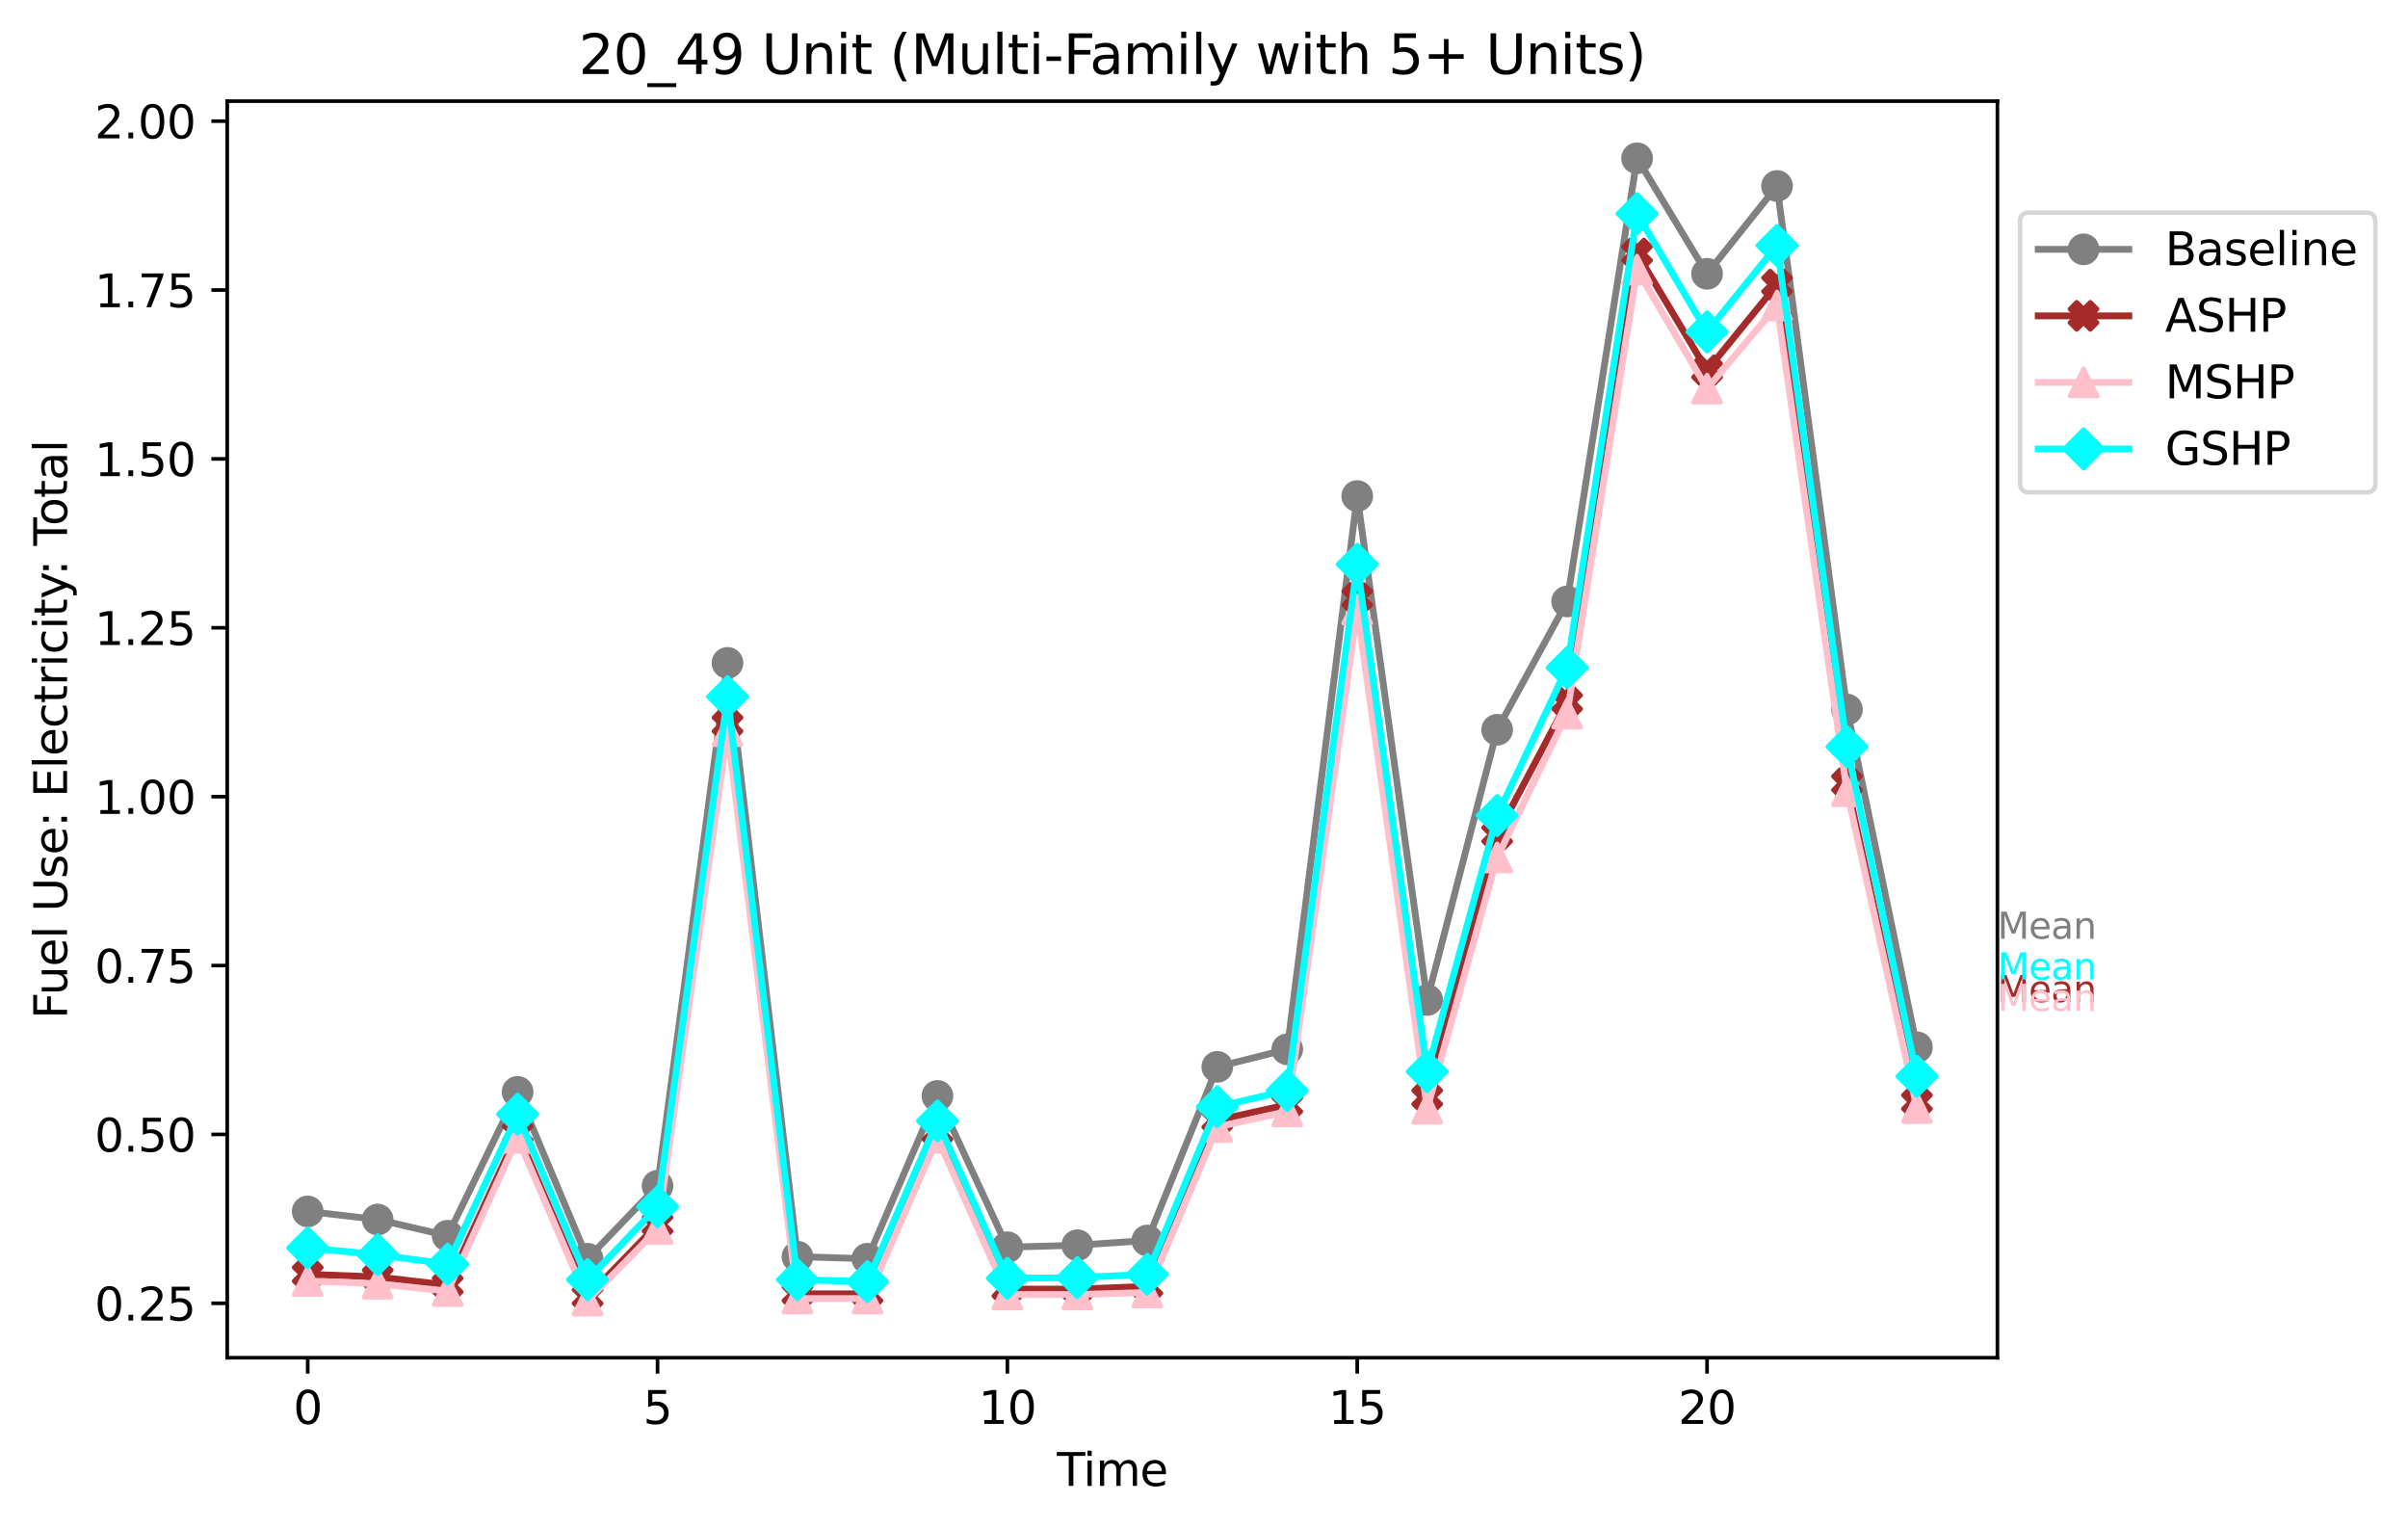 <?xml version="1.0" encoding="utf-8" standalone="no"?>
<!DOCTYPE svg PUBLIC "-//W3C//DTD SVG 1.1//EN"
  "http://www.w3.org/Graphics/SVG/1.1/DTD/svg11.dtd">
<svg xmlns:xlink="http://www.w3.org/1999/xlink" width="531.342pt" height="337.074pt" viewBox="0 0 531.342 337.074" xmlns="http://www.w3.org/2000/svg" version="1.1">
 <defs>
  <style type="text/css">*{stroke-linejoin: round; stroke-linecap: butt}</style>
 </defs>
 <g id="figure_1">
  <g id="patch_1">
   <path d="M 0 337.074 
L 531.342 337.074 
L 531.342 0 
L 0 0 
z
" style="fill: #ffffff"/>
  </g>
  <g id="axes_1">
   <g id="patch_2">
    <path d="M 50.144 299.518 
L 440.744 299.518 
L 440.744 22.318 
L 50.144 22.318 
z
" style="fill: #ffffff"/>
   </g>
   <g id="matplotlib.axis_1">
    <g id="xtick_1">
     <g id="line2d_1">
      <defs>
       <path id="mdfe2e71aca" d="M 0 0 
L 0 3.5 
" style="stroke: #000000; stroke-width: 0.8"/>
      </defs>
      <g>
       <use xlink:href="#mdfe2e71aca" x="67.898" y="299.518" style="stroke: #000000; stroke-width: 0.8"/>
      </g>
     </g>
     <g id="text_1">
      <!-- 0 -->
      <g transform="translate(64.717 314.117) scale(0.1 -0.1)">
       <defs>
        <path id="DejaVuSans-30" d="M 2034 4250 
Q 1547 4250 1301 3770 
Q 1056 3291 1056 2328 
Q 1056 1369 1301 889 
Q 1547 409 2034 409 
Q 2525 409 2770 889 
Q 3016 1369 3016 2328 
Q 3016 3291 2770 3770 
Q 2525 4250 2034 4250 
z
M 2034 4750 
Q 2819 4750 3233 4129 
Q 3647 3509 3647 2328 
Q 3647 1150 3233 529 
Q 2819 -91 2034 -91 
Q 1250 -91 836 529 
Q 422 1150 422 2328 
Q 422 3509 836 4129 
Q 1250 4750 2034 4750 
z
" transform="scale(0.016)"/>
       </defs>
       <use xlink:href="#DejaVuSans-30"/>
      </g>
     </g>
    </g>
    <g id="xtick_2">
     <g id="line2d_2">
      <g>
       <use xlink:href="#mdfe2e71aca" x="145.092" y="299.518" style="stroke: #000000; stroke-width: 0.8"/>
      </g>
     </g>
     <g id="text_2">
      <!-- 5 -->
      <g transform="translate(141.911 314.117) scale(0.1 -0.1)">
       <defs>
        <path id="DejaVuSans-35" d="M 691 4666 
L 3169 4666 
L 3169 4134 
L 1269 4134 
L 1269 2991 
Q 1406 3038 1543 3061 
Q 1681 3084 1819 3084 
Q 2600 3084 3056 2656 
Q 3513 2228 3513 1497 
Q 3513 744 3044 326 
Q 2575 -91 1722 -91 
Q 1428 -91 1123 -41 
Q 819 9 494 109 
L 494 744 
Q 775 591 1075 516 
Q 1375 441 1709 441 
Q 2250 441 2565 725 
Q 2881 1009 2881 1497 
Q 2881 1984 2565 2268 
Q 2250 2553 1709 2553 
Q 1456 2553 1204 2497 
Q 953 2441 691 2322 
L 691 4666 
z
" transform="scale(0.016)"/>
       </defs>
       <use xlink:href="#DejaVuSans-35"/>
      </g>
     </g>
    </g>
    <g id="xtick_3">
     <g id="line2d_3">
      <g>
       <use xlink:href="#mdfe2e71aca" x="222.286" y="299.518" style="stroke: #000000; stroke-width: 0.8"/>
      </g>
     </g>
     <g id="text_3">
      <!-- 10 -->
      <g transform="translate(215.923 314.117) scale(0.1 -0.1)">
       <defs>
        <path id="DejaVuSans-31" d="M 794 531 
L 1825 531 
L 1825 4091 
L 703 3866 
L 703 4441 
L 1819 4666 
L 2450 4666 
L 2450 531 
L 3481 531 
L 3481 0 
L 794 0 
L 794 531 
z
" transform="scale(0.016)"/>
       </defs>
       <use xlink:href="#DejaVuSans-31"/>
       <use xlink:href="#DejaVuSans-30" x="63.623"/>
      </g>
     </g>
    </g>
    <g id="xtick_4">
     <g id="line2d_4">
      <g>
       <use xlink:href="#mdfe2e71aca" x="299.479" y="299.518" style="stroke: #000000; stroke-width: 0.8"/>
      </g>
     </g>
     <g id="text_4">
      <!-- 15 -->
      <g transform="translate(293.117 314.117) scale(0.1 -0.1)">
       <use xlink:href="#DejaVuSans-31"/>
       <use xlink:href="#DejaVuSans-35" x="63.623"/>
      </g>
     </g>
    </g>
    <g id="xtick_5">
     <g id="line2d_5">
      <g>
       <use xlink:href="#mdfe2e71aca" x="376.673" y="299.518" style="stroke: #000000; stroke-width: 0.8"/>
      </g>
     </g>
     <g id="text_5">
      <!-- 20 -->
      <g transform="translate(370.31 314.117) scale(0.1 -0.1)">
       <defs>
        <path id="DejaVuSans-32" d="M 1228 531 
L 3431 531 
L 3431 0 
L 469 0 
L 469 531 
Q 828 903 1448 1529 
Q 2069 2156 2228 2338 
Q 2531 2678 2651 2914 
Q 2772 3150 2772 3378 
Q 2772 3750 2511 3984 
Q 2250 4219 1831 4219 
Q 1534 4219 1204 4116 
Q 875 4013 500 3803 
L 500 4441 
Q 881 4594 1212 4672 
Q 1544 4750 1819 4750 
Q 2544 4750 2975 4387 
Q 3406 4025 3406 3419 
Q 3406 3131 3298 2873 
Q 3191 2616 2906 2266 
Q 2828 2175 2409 1742 
Q 1991 1309 1228 531 
z
" transform="scale(0.016)"/>
       </defs>
       <use xlink:href="#DejaVuSans-32"/>
       <use xlink:href="#DejaVuSans-30" x="63.623"/>
      </g>
     </g>
    </g>
    <g id="text_6">
     <!-- Time -->
     <g transform="translate(233.21 327.795) scale(0.1 -0.1)">
      <defs>
       <path id="DejaVuSans-54" d="M -19 4666 
L 3928 4666 
L 3928 4134 
L 2272 4134 
L 2272 0 
L 1638 0 
L 1638 4134 
L -19 4134 
L -19 4666 
z
" transform="scale(0.016)"/>
       <path id="DejaVuSans-69" d="M 603 3500 
L 1178 3500 
L 1178 0 
L 603 0 
L 603 3500 
z
M 603 4863 
L 1178 4863 
L 1178 4134 
L 603 4134 
L 603 4863 
z
" transform="scale(0.016)"/>
       <path id="DejaVuSans-6d" d="M 3328 2828 
Q 3544 3216 3844 3400 
Q 4144 3584 4550 3584 
Q 5097 3584 5394 3201 
Q 5691 2819 5691 2113 
L 5691 0 
L 5113 0 
L 5113 2094 
Q 5113 2597 4934 2840 
Q 4756 3084 4391 3084 
Q 3944 3084 3684 2787 
Q 3425 2491 3425 1978 
L 3425 0 
L 2847 0 
L 2847 2094 
Q 2847 2600 2669 2842 
Q 2491 3084 2119 3084 
Q 1678 3084 1418 2786 
Q 1159 2488 1159 1978 
L 1159 0 
L 581 0 
L 581 3500 
L 1159 3500 
L 1159 2956 
Q 1356 3278 1631 3431 
Q 1906 3584 2284 3584 
Q 2666 3584 2933 3390 
Q 3200 3197 3328 2828 
z
" transform="scale(0.016)"/>
       <path id="DejaVuSans-65" d="M 3597 1894 
L 3597 1613 
L 953 1613 
Q 991 1019 1311 708 
Q 1631 397 2203 397 
Q 2534 397 2845 478 
Q 3156 559 3463 722 
L 3463 178 
Q 3153 47 2828 -22 
Q 2503 -91 2169 -91 
Q 1331 -91 842 396 
Q 353 884 353 1716 
Q 353 2575 817 3079 
Q 1281 3584 2069 3584 
Q 2775 3584 3186 3129 
Q 3597 2675 3597 1894 
z
M 3022 2063 
Q 3016 2534 2758 2815 
Q 2500 3097 2075 3097 
Q 1594 3097 1305 2825 
Q 1016 2553 972 2059 
L 3022 2063 
z
" transform="scale(0.016)"/>
      </defs>
      <use xlink:href="#DejaVuSans-54"/>
      <use xlink:href="#DejaVuSans-69" x="57.959"/>
      <use xlink:href="#DejaVuSans-6d" x="85.742"/>
      <use xlink:href="#DejaVuSans-65" x="183.154"/>
     </g>
    </g>
   </g>
   <g id="matplotlib.axis_2">
    <g id="ytick_1">
     <g id="line2d_6">
      <defs>
       <path id="mecc24ae193" d="M 0 0 
L -3.5 0 
" style="stroke: #000000; stroke-width: 0.8"/>
      </defs>
      <g>
       <use xlink:href="#mecc24ae193" x="50.144" y="287.514" style="stroke: #000000; stroke-width: 0.8"/>
      </g>
     </g>
     <g id="text_7">
      <!-- 0.25 -->
      <g transform="translate(20.878 291.313) scale(0.1 -0.1)">
       <defs>
        <path id="DejaVuSans-2e" d="M 684 794 
L 1344 794 
L 1344 0 
L 684 0 
L 684 794 
z
" transform="scale(0.016)"/>
       </defs>
       <use xlink:href="#DejaVuSans-30"/>
       <use xlink:href="#DejaVuSans-2e" x="63.623"/>
       <use xlink:href="#DejaVuSans-32" x="95.41"/>
       <use xlink:href="#DejaVuSans-35" x="159.033"/>
      </g>
     </g>
    </g>
    <g id="ytick_2">
     <g id="line2d_7">
      <g>
       <use xlink:href="#mecc24ae193" x="50.144" y="250.258" style="stroke: #000000; stroke-width: 0.8"/>
      </g>
     </g>
     <g id="text_8">
      <!-- 0.50 -->
      <g transform="translate(20.878 254.057) scale(0.1 -0.1)">
       <use xlink:href="#DejaVuSans-30"/>
       <use xlink:href="#DejaVuSans-2e" x="63.623"/>
       <use xlink:href="#DejaVuSans-35" x="95.41"/>
       <use xlink:href="#DejaVuSans-30" x="159.033"/>
      </g>
     </g>
    </g>
    <g id="ytick_3">
     <g id="line2d_8">
      <g>
       <use xlink:href="#mecc24ae193" x="50.144" y="213.002" style="stroke: #000000; stroke-width: 0.8"/>
      </g>
     </g>
     <g id="text_9">
      <!-- 0.75 -->
      <g transform="translate(20.878 216.801) scale(0.1 -0.1)">
       <defs>
        <path id="DejaVuSans-37" d="M 525 4666 
L 3525 4666 
L 3525 4397 
L 1831 0 
L 1172 0 
L 2766 4134 
L 525 4134 
L 525 4666 
z
" transform="scale(0.016)"/>
       </defs>
       <use xlink:href="#DejaVuSans-30"/>
       <use xlink:href="#DejaVuSans-2e" x="63.623"/>
       <use xlink:href="#DejaVuSans-37" x="95.41"/>
       <use xlink:href="#DejaVuSans-35" x="159.033"/>
      </g>
     </g>
    </g>
    <g id="ytick_4">
     <g id="line2d_9">
      <g>
       <use xlink:href="#mecc24ae193" x="50.144" y="175.746" style="stroke: #000000; stroke-width: 0.8"/>
      </g>
     </g>
     <g id="text_10">
      <!-- 1.00 -->
      <g transform="translate(20.878 179.545) scale(0.1 -0.1)">
       <use xlink:href="#DejaVuSans-31"/>
       <use xlink:href="#DejaVuSans-2e" x="63.623"/>
       <use xlink:href="#DejaVuSans-30" x="95.41"/>
       <use xlink:href="#DejaVuSans-30" x="159.033"/>
      </g>
     </g>
    </g>
    <g id="ytick_5">
     <g id="line2d_10">
      <g>
       <use xlink:href="#mecc24ae193" x="50.144" y="138.49" style="stroke: #000000; stroke-width: 0.8"/>
      </g>
     </g>
     <g id="text_11">
      <!-- 1.25 -->
      <g transform="translate(20.878 142.289) scale(0.1 -0.1)">
       <use xlink:href="#DejaVuSans-31"/>
       <use xlink:href="#DejaVuSans-2e" x="63.623"/>
       <use xlink:href="#DejaVuSans-32" x="95.41"/>
       <use xlink:href="#DejaVuSans-35" x="159.033"/>
      </g>
     </g>
    </g>
    <g id="ytick_6">
     <g id="line2d_11">
      <g>
       <use xlink:href="#mecc24ae193" x="50.144" y="101.234" style="stroke: #000000; stroke-width: 0.8"/>
      </g>
     </g>
     <g id="text_12">
      <!-- 1.50 -->
      <g transform="translate(20.878 105.033) scale(0.1 -0.1)">
       <use xlink:href="#DejaVuSans-31"/>
       <use xlink:href="#DejaVuSans-2e" x="63.623"/>
       <use xlink:href="#DejaVuSans-35" x="95.41"/>
       <use xlink:href="#DejaVuSans-30" x="159.033"/>
      </g>
     </g>
    </g>
    <g id="ytick_7">
     <g id="line2d_12">
      <g>
       <use xlink:href="#mecc24ae193" x="50.144" y="63.978" style="stroke: #000000; stroke-width: 0.8"/>
      </g>
     </g>
     <g id="text_13">
      <!-- 1.75 -->
      <g transform="translate(20.878 67.777) scale(0.1 -0.1)">
       <use xlink:href="#DejaVuSans-31"/>
       <use xlink:href="#DejaVuSans-2e" x="63.623"/>
       <use xlink:href="#DejaVuSans-37" x="95.41"/>
       <use xlink:href="#DejaVuSans-35" x="159.033"/>
      </g>
     </g>
    </g>
    <g id="ytick_8">
     <g id="line2d_13">
      <g>
       <use xlink:href="#mecc24ae193" x="50.144" y="26.722" style="stroke: #000000; stroke-width: 0.8"/>
      </g>
     </g>
     <g id="text_14">
      <!-- 2.00 -->
      <g transform="translate(20.878 30.521) scale(0.1 -0.1)">
       <use xlink:href="#DejaVuSans-32"/>
       <use xlink:href="#DejaVuSans-2e" x="63.623"/>
       <use xlink:href="#DejaVuSans-30" x="95.41"/>
       <use xlink:href="#DejaVuSans-30" x="159.033"/>
      </g>
     </g>
    </g>
    <g id="text_15">
     <!-- Fuel Use: Electricity: Total -->
     <g transform="translate(14.798 224.781) rotate(-90) scale(0.1 -0.1)">
      <defs>
       <path id="DejaVuSans-46" d="M 628 4666 
L 3309 4666 
L 3309 4134 
L 1259 4134 
L 1259 2759 
L 3109 2759 
L 3109 2228 
L 1259 2228 
L 1259 0 
L 628 0 
L 628 4666 
z
" transform="scale(0.016)"/>
       <path id="DejaVuSans-75" d="M 544 1381 
L 544 3500 
L 1119 3500 
L 1119 1403 
Q 1119 906 1312 657 
Q 1506 409 1894 409 
Q 2359 409 2629 706 
Q 2900 1003 2900 1516 
L 2900 3500 
L 3475 3500 
L 3475 0 
L 2900 0 
L 2900 538 
Q 2691 219 2414 64 
Q 2138 -91 1772 -91 
Q 1169 -91 856 284 
Q 544 659 544 1381 
z
M 1991 3584 
L 1991 3584 
z
" transform="scale(0.016)"/>
       <path id="DejaVuSans-6c" d="M 603 4863 
L 1178 4863 
L 1178 0 
L 603 0 
L 603 4863 
z
" transform="scale(0.016)"/>
       <path id="DejaVuSans-20" transform="scale(0.016)"/>
       <path id="DejaVuSans-55" d="M 556 4666 
L 1191 4666 
L 1191 1831 
Q 1191 1081 1462 751 
Q 1734 422 2344 422 
Q 2950 422 3222 751 
Q 3494 1081 3494 1831 
L 3494 4666 
L 4128 4666 
L 4128 1753 
Q 4128 841 3676 375 
Q 3225 -91 2344 -91 
Q 1459 -91 1007 375 
Q 556 841 556 1753 
L 556 4666 
z
" transform="scale(0.016)"/>
       <path id="DejaVuSans-73" d="M 2834 3397 
L 2834 2853 
Q 2591 2978 2328 3040 
Q 2066 3103 1784 3103 
Q 1356 3103 1142 2972 
Q 928 2841 928 2578 
Q 928 2378 1081 2264 
Q 1234 2150 1697 2047 
L 1894 2003 
Q 2506 1872 2764 1633 
Q 3022 1394 3022 966 
Q 3022 478 2636 193 
Q 2250 -91 1575 -91 
Q 1294 -91 989 -36 
Q 684 19 347 128 
L 347 722 
Q 666 556 975 473 
Q 1284 391 1588 391 
Q 1994 391 2212 530 
Q 2431 669 2431 922 
Q 2431 1156 2273 1281 
Q 2116 1406 1581 1522 
L 1381 1569 
Q 847 1681 609 1914 
Q 372 2147 372 2553 
Q 372 3047 722 3315 
Q 1072 3584 1716 3584 
Q 2034 3584 2315 3537 
Q 2597 3491 2834 3397 
z
" transform="scale(0.016)"/>
       <path id="DejaVuSans-3a" d="M 750 794 
L 1409 794 
L 1409 0 
L 750 0 
L 750 794 
z
M 750 3309 
L 1409 3309 
L 1409 2516 
L 750 2516 
L 750 3309 
z
" transform="scale(0.016)"/>
       <path id="DejaVuSans-45" d="M 628 4666 
L 3578 4666 
L 3578 4134 
L 1259 4134 
L 1259 2753 
L 3481 2753 
L 3481 2222 
L 1259 2222 
L 1259 531 
L 3634 531 
L 3634 0 
L 628 0 
L 628 4666 
z
" transform="scale(0.016)"/>
       <path id="DejaVuSans-63" d="M 3122 3366 
L 3122 2828 
Q 2878 2963 2633 3030 
Q 2388 3097 2138 3097 
Q 1578 3097 1268 2742 
Q 959 2388 959 1747 
Q 959 1106 1268 751 
Q 1578 397 2138 397 
Q 2388 397 2633 464 
Q 2878 531 3122 666 
L 3122 134 
Q 2881 22 2623 -34 
Q 2366 -91 2075 -91 
Q 1284 -91 818 406 
Q 353 903 353 1747 
Q 353 2603 823 3093 
Q 1294 3584 2113 3584 
Q 2378 3584 2631 3529 
Q 2884 3475 3122 3366 
z
" transform="scale(0.016)"/>
       <path id="DejaVuSans-74" d="M 1172 4494 
L 1172 3500 
L 2356 3500 
L 2356 3053 
L 1172 3053 
L 1172 1153 
Q 1172 725 1289 603 
Q 1406 481 1766 481 
L 2356 481 
L 2356 0 
L 1766 0 
Q 1100 0 847 248 
Q 594 497 594 1153 
L 594 3053 
L 172 3053 
L 172 3500 
L 594 3500 
L 594 4494 
L 1172 4494 
z
" transform="scale(0.016)"/>
       <path id="DejaVuSans-72" d="M 2631 2963 
Q 2534 3019 2420 3045 
Q 2306 3072 2169 3072 
Q 1681 3072 1420 2755 
Q 1159 2438 1159 1844 
L 1159 0 
L 581 0 
L 581 3500 
L 1159 3500 
L 1159 2956 
Q 1341 3275 1631 3429 
Q 1922 3584 2338 3584 
Q 2397 3584 2469 3576 
Q 2541 3569 2628 3553 
L 2631 2963 
z
" transform="scale(0.016)"/>
       <path id="DejaVuSans-79" d="M 2059 -325 
Q 1816 -950 1584 -1140 
Q 1353 -1331 966 -1331 
L 506 -1331 
L 506 -850 
L 844 -850 
Q 1081 -850 1212 -737 
Q 1344 -625 1503 -206 
L 1606 56 
L 191 3500 
L 800 3500 
L 1894 763 
L 2988 3500 
L 3597 3500 
L 2059 -325 
z
" transform="scale(0.016)"/>
       <path id="DejaVuSans-6f" d="M 1959 3097 
Q 1497 3097 1228 2736 
Q 959 2375 959 1747 
Q 959 1119 1226 758 
Q 1494 397 1959 397 
Q 2419 397 2687 759 
Q 2956 1122 2956 1747 
Q 2956 2369 2687 2733 
Q 2419 3097 1959 3097 
z
M 1959 3584 
Q 2709 3584 3137 3096 
Q 3566 2609 3566 1747 
Q 3566 888 3137 398 
Q 2709 -91 1959 -91 
Q 1206 -91 779 398 
Q 353 888 353 1747 
Q 353 2609 779 3096 
Q 1206 3584 1959 3584 
z
" transform="scale(0.016)"/>
       <path id="DejaVuSans-61" d="M 2194 1759 
Q 1497 1759 1228 1600 
Q 959 1441 959 1056 
Q 959 750 1161 570 
Q 1363 391 1709 391 
Q 2188 391 2477 730 
Q 2766 1069 2766 1631 
L 2766 1759 
L 2194 1759 
z
M 3341 1997 
L 3341 0 
L 2766 0 
L 2766 531 
Q 2569 213 2275 61 
Q 1981 -91 1556 -91 
Q 1019 -91 701 211 
Q 384 513 384 1019 
Q 384 1609 779 1909 
Q 1175 2209 1959 2209 
L 2766 2209 
L 2766 2266 
Q 2766 2663 2505 2880 
Q 2244 3097 1772 3097 
Q 1472 3097 1187 3025 
Q 903 2953 641 2809 
L 641 3341 
Q 956 3463 1253 3523 
Q 1550 3584 1831 3584 
Q 2591 3584 2966 3190 
Q 3341 2797 3341 1997 
z
" transform="scale(0.016)"/>
      </defs>
      <use xlink:href="#DejaVuSans-46"/>
      <use xlink:href="#DejaVuSans-75" x="52.02"/>
      <use xlink:href="#DejaVuSans-65" x="115.398"/>
      <use xlink:href="#DejaVuSans-6c" x="176.922"/>
      <use xlink:href="#DejaVuSans-20" x="204.705"/>
      <use xlink:href="#DejaVuSans-55" x="236.492"/>
      <use xlink:href="#DejaVuSans-73" x="309.686"/>
      <use xlink:href="#DejaVuSans-65" x="361.785"/>
      <use xlink:href="#DejaVuSans-3a" x="423.309"/>
      <use xlink:href="#DejaVuSans-20" x="457"/>
      <use xlink:href="#DejaVuSans-45" x="488.787"/>
      <use xlink:href="#DejaVuSans-6c" x="551.971"/>
      <use xlink:href="#DejaVuSans-65" x="579.754"/>
      <use xlink:href="#DejaVuSans-63" x="641.277"/>
      <use xlink:href="#DejaVuSans-74" x="696.258"/>
      <use xlink:href="#DejaVuSans-72" x="735.467"/>
      <use xlink:href="#DejaVuSans-69" x="776.58"/>
      <use xlink:href="#DejaVuSans-63" x="804.363"/>
      <use xlink:href="#DejaVuSans-69" x="859.344"/>
      <use xlink:href="#DejaVuSans-74" x="887.127"/>
      <use xlink:href="#DejaVuSans-79" x="926.336"/>
      <use xlink:href="#DejaVuSans-3a" x="978.266"/>
      <use xlink:href="#DejaVuSans-20" x="1011.957"/>
      <use xlink:href="#DejaVuSans-54" x="1043.744"/>
      <use xlink:href="#DejaVuSans-6f" x="1087.828"/>
      <use xlink:href="#DejaVuSans-74" x="1149.01"/>
      <use xlink:href="#DejaVuSans-61" x="1188.219"/>
      <use xlink:href="#DejaVuSans-6c" x="1249.498"/>
     </g>
    </g>
   </g>
   <g id="line2d_14">
    <path d="M 67.898 267.247 
L 83.337 269.035 
L 98.776 272.612 
L 114.215 240.87 
L 129.653 277.679 
L 145.092 261.584 
L 160.531 146.239 
L 175.969 277.232 
L 191.408 277.679 
L 206.847 241.764 
L 222.286 275.145 
L 237.724 274.698 
L 253.163 273.655 
L 268.602 235.356 
L 284.041 231.481 
L 299.479 109.43 
L 314.918 220.602 
L 330.357 160.993 
L 345.796 132.678 
L 361.234 34.918 
L 376.673 60.401 
L 392.112 41.028 
L 407.55 156.522 
L 422.989 231.034 
" clip-path="url(#pa6cfaf092e)" style="fill: none; stroke: #808080; stroke-width: 1.5; stroke-linecap: square"/>
    <defs>
     <path id="m6e316ce5d3" d="M 0 3 
C 0.796 3 1.559 2.684 2.121 2.121 
C 2.684 1.559 3 0.796 3 0 
C 3 -0.796 2.684 -1.559 2.121 -2.121 
C 1.559 -2.684 0.796 -3 0 -3 
C -0.796 -3 -1.559 -2.684 -2.121 -2.121 
C -2.684 -1.559 -3 -0.796 -3 0 
C -3 0.796 -2.684 1.559 -2.121 2.121 
C -1.559 2.684 -0.796 3 0 3 
z
" style="stroke: #808080"/>
    </defs>
    <g clip-path="url(#pa6cfaf092e)">
     <use xlink:href="#m6e316ce5d3" x="67.898" y="267.247" style="fill: #808080; stroke: #808080"/>
     <use xlink:href="#m6e316ce5d3" x="83.337" y="269.035" style="fill: #808080; stroke: #808080"/>
     <use xlink:href="#m6e316ce5d3" x="98.776" y="272.612" style="fill: #808080; stroke: #808080"/>
     <use xlink:href="#m6e316ce5d3" x="114.215" y="240.87" style="fill: #808080; stroke: #808080"/>
     <use xlink:href="#m6e316ce5d3" x="129.653" y="277.679" style="fill: #808080; stroke: #808080"/>
     <use xlink:href="#m6e316ce5d3" x="145.092" y="261.584" style="fill: #808080; stroke: #808080"/>
     <use xlink:href="#m6e316ce5d3" x="160.531" y="146.239" style="fill: #808080; stroke: #808080"/>
     <use xlink:href="#m6e316ce5d3" x="175.969" y="277.232" style="fill: #808080; stroke: #808080"/>
     <use xlink:href="#m6e316ce5d3" x="191.408" y="277.679" style="fill: #808080; stroke: #808080"/>
     <use xlink:href="#m6e316ce5d3" x="206.847" y="241.764" style="fill: #808080; stroke: #808080"/>
     <use xlink:href="#m6e316ce5d3" x="222.286" y="275.145" style="fill: #808080; stroke: #808080"/>
     <use xlink:href="#m6e316ce5d3" x="237.724" y="274.698" style="fill: #808080; stroke: #808080"/>
     <use xlink:href="#m6e316ce5d3" x="253.163" y="273.655" style="fill: #808080; stroke: #808080"/>
     <use xlink:href="#m6e316ce5d3" x="268.602" y="235.356" style="fill: #808080; stroke: #808080"/>
     <use xlink:href="#m6e316ce5d3" x="284.041" y="231.481" style="fill: #808080; stroke: #808080"/>
     <use xlink:href="#m6e316ce5d3" x="299.479" y="109.43" style="fill: #808080; stroke: #808080"/>
     <use xlink:href="#m6e316ce5d3" x="314.918" y="220.602" style="fill: #808080; stroke: #808080"/>
     <use xlink:href="#m6e316ce5d3" x="330.357" y="160.993" style="fill: #808080; stroke: #808080"/>
     <use xlink:href="#m6e316ce5d3" x="345.796" y="132.678" style="fill: #808080; stroke: #808080"/>
     <use xlink:href="#m6e316ce5d3" x="361.234" y="34.918" style="fill: #808080; stroke: #808080"/>
     <use xlink:href="#m6e316ce5d3" x="376.673" y="60.401" style="fill: #808080; stroke: #808080"/>
     <use xlink:href="#m6e316ce5d3" x="392.112" y="41.028" style="fill: #808080; stroke: #808080"/>
     <use xlink:href="#m6e316ce5d3" x="407.55" y="156.522" style="fill: #808080; stroke: #808080"/>
     <use xlink:href="#m6e316ce5d3" x="422.989" y="231.034" style="fill: #808080; stroke: #808080"/>
    </g>
   </g>
   <g id="line2d_15">
    <path d="M 67.898 281.106 
L 83.337 281.702 
L 98.776 283.491 
L 114.215 249.96 
L 129.653 286.024 
L 145.092 270.078 
L 160.531 159.8 
L 175.969 285.428 
L 191.408 285.428 
L 206.847 249.811 
L 222.286 284.385 
L 237.724 284.385 
L 253.163 283.789 
L 268.602 247.129 
L 284.041 243.701 
L 299.479 131.933 
L 314.918 242.062 
L 330.357 184.091 
L 345.796 154.883 
L 361.234 55.931 
L 376.673 81.712 
L 392.112 62.786 
L 407.55 172.766 
L 422.989 243.105 
" clip-path="url(#pa6cfaf092e)" style="fill: none; stroke: #a52a2a; stroke-width: 1.5; stroke-linecap: square"/>
    <defs>
     <path id="ma871355e1a" d="M -1.5 3 
L 0 1.5 
L 1.5 3 
L 3 1.5 
L 1.5 0 
L 3 -1.5 
L 1.5 -3 
L 0 -1.5 
L -1.5 -3 
L -3 -1.5 
L -1.5 0 
L -3 1.5 
z
" style="stroke: #a52a2a; stroke-linejoin: miter"/>
    </defs>
    <g clip-path="url(#pa6cfaf092e)">
     <use xlink:href="#ma871355e1a" x="67.898" y="281.106" style="fill: #a52a2a; stroke: #a52a2a; stroke-linejoin: miter"/>
     <use xlink:href="#ma871355e1a" x="83.337" y="281.702" style="fill: #a52a2a; stroke: #a52a2a; stroke-linejoin: miter"/>
     <use xlink:href="#ma871355e1a" x="98.776" y="283.491" style="fill: #a52a2a; stroke: #a52a2a; stroke-linejoin: miter"/>
     <use xlink:href="#ma871355e1a" x="114.215" y="249.96" style="fill: #a52a2a; stroke: #a52a2a; stroke-linejoin: miter"/>
     <use xlink:href="#ma871355e1a" x="129.653" y="286.024" style="fill: #a52a2a; stroke: #a52a2a; stroke-linejoin: miter"/>
     <use xlink:href="#ma871355e1a" x="145.092" y="270.078" style="fill: #a52a2a; stroke: #a52a2a; stroke-linejoin: miter"/>
     <use xlink:href="#ma871355e1a" x="160.531" y="159.8" style="fill: #a52a2a; stroke: #a52a2a; stroke-linejoin: miter"/>
     <use xlink:href="#ma871355e1a" x="175.969" y="285.428" style="fill: #a52a2a; stroke: #a52a2a; stroke-linejoin: miter"/>
     <use xlink:href="#ma871355e1a" x="191.408" y="285.428" style="fill: #a52a2a; stroke: #a52a2a; stroke-linejoin: miter"/>
     <use xlink:href="#ma871355e1a" x="206.847" y="249.811" style="fill: #a52a2a; stroke: #a52a2a; stroke-linejoin: miter"/>
     <use xlink:href="#ma871355e1a" x="222.286" y="284.385" style="fill: #a52a2a; stroke: #a52a2a; stroke-linejoin: miter"/>
     <use xlink:href="#ma871355e1a" x="237.724" y="284.385" style="fill: #a52a2a; stroke: #a52a2a; stroke-linejoin: miter"/>
     <use xlink:href="#ma871355e1a" x="253.163" y="283.789" style="fill: #a52a2a; stroke: #a52a2a; stroke-linejoin: miter"/>
     <use xlink:href="#ma871355e1a" x="268.602" y="247.129" style="fill: #a52a2a; stroke: #a52a2a; stroke-linejoin: miter"/>
     <use xlink:href="#ma871355e1a" x="284.041" y="243.701" style="fill: #a52a2a; stroke: #a52a2a; stroke-linejoin: miter"/>
     <use xlink:href="#ma871355e1a" x="299.479" y="131.933" style="fill: #a52a2a; stroke: #a52a2a; stroke-linejoin: miter"/>
     <use xlink:href="#ma871355e1a" x="314.918" y="242.062" style="fill: #a52a2a; stroke: #a52a2a; stroke-linejoin: miter"/>
     <use xlink:href="#ma871355e1a" x="330.357" y="184.091" style="fill: #a52a2a; stroke: #a52a2a; stroke-linejoin: miter"/>
     <use xlink:href="#ma871355e1a" x="345.796" y="154.883" style="fill: #a52a2a; stroke: #a52a2a; stroke-linejoin: miter"/>
     <use xlink:href="#ma871355e1a" x="361.234" y="55.931" style="fill: #a52a2a; stroke: #a52a2a; stroke-linejoin: miter"/>
     <use xlink:href="#ma871355e1a" x="376.673" y="81.712" style="fill: #a52a2a; stroke: #a52a2a; stroke-linejoin: miter"/>
     <use xlink:href="#ma871355e1a" x="392.112" y="62.786" style="fill: #a52a2a; stroke: #a52a2a; stroke-linejoin: miter"/>
     <use xlink:href="#ma871355e1a" x="407.55" y="172.766" style="fill: #a52a2a; stroke: #a52a2a; stroke-linejoin: miter"/>
     <use xlink:href="#ma871355e1a" x="422.989" y="243.105" style="fill: #a52a2a; stroke: #a52a2a; stroke-linejoin: miter"/>
    </g>
   </g>
   <g id="line2d_16">
    <path d="M 67.898 282.596 
L 83.337 283.193 
L 98.776 284.832 
L 114.215 251.003 
L 129.653 286.918 
L 145.092 271.122 
L 160.531 161.291 
L 175.969 286.471 
L 191.408 286.471 
L 206.847 251.003 
L 222.286 285.577 
L 237.724 285.577 
L 253.163 285.13 
L 268.602 248.619 
L 284.041 245.191 
L 299.479 134.466 
L 314.918 244.595 
L 330.357 189.158 
L 345.796 157.416 
L 361.234 59.507 
L 376.673 85.735 
L 392.112 67.405 
L 407.55 174.554 
L 422.989 244.446 
" clip-path="url(#pa6cfaf092e)" style="fill: none; stroke: #ffc0cb; stroke-width: 1.5; stroke-linecap: square"/>
    <defs>
     <path id="md56fa9cb9b" d="M 0 -3 
L -3 3 
L 3 3 
z
" style="stroke: #ffc0cb; stroke-linejoin: miter"/>
    </defs>
    <g clip-path="url(#pa6cfaf092e)">
     <use xlink:href="#md56fa9cb9b" x="67.898" y="282.596" style="fill: #ffc0cb; stroke: #ffc0cb; stroke-linejoin: miter"/>
     <use xlink:href="#md56fa9cb9b" x="83.337" y="283.193" style="fill: #ffc0cb; stroke: #ffc0cb; stroke-linejoin: miter"/>
     <use xlink:href="#md56fa9cb9b" x="98.776" y="284.832" style="fill: #ffc0cb; stroke: #ffc0cb; stroke-linejoin: miter"/>
     <use xlink:href="#md56fa9cb9b" x="114.215" y="251.003" style="fill: #ffc0cb; stroke: #ffc0cb; stroke-linejoin: miter"/>
     <use xlink:href="#md56fa9cb9b" x="129.653" y="286.918" style="fill: #ffc0cb; stroke: #ffc0cb; stroke-linejoin: miter"/>
     <use xlink:href="#md56fa9cb9b" x="145.092" y="271.122" style="fill: #ffc0cb; stroke: #ffc0cb; stroke-linejoin: miter"/>
     <use xlink:href="#md56fa9cb9b" x="160.531" y="161.291" style="fill: #ffc0cb; stroke: #ffc0cb; stroke-linejoin: miter"/>
     <use xlink:href="#md56fa9cb9b" x="175.969" y="286.471" style="fill: #ffc0cb; stroke: #ffc0cb; stroke-linejoin: miter"/>
     <use xlink:href="#md56fa9cb9b" x="191.408" y="286.471" style="fill: #ffc0cb; stroke: #ffc0cb; stroke-linejoin: miter"/>
     <use xlink:href="#md56fa9cb9b" x="206.847" y="251.003" style="fill: #ffc0cb; stroke: #ffc0cb; stroke-linejoin: miter"/>
     <use xlink:href="#md56fa9cb9b" x="222.286" y="285.577" style="fill: #ffc0cb; stroke: #ffc0cb; stroke-linejoin: miter"/>
     <use xlink:href="#md56fa9cb9b" x="237.724" y="285.577" style="fill: #ffc0cb; stroke: #ffc0cb; stroke-linejoin: miter"/>
     <use xlink:href="#md56fa9cb9b" x="253.163" y="285.13" style="fill: #ffc0cb; stroke: #ffc0cb; stroke-linejoin: miter"/>
     <use xlink:href="#md56fa9cb9b" x="268.602" y="248.619" style="fill: #ffc0cb; stroke: #ffc0cb; stroke-linejoin: miter"/>
     <use xlink:href="#md56fa9cb9b" x="284.041" y="245.191" style="fill: #ffc0cb; stroke: #ffc0cb; stroke-linejoin: miter"/>
     <use xlink:href="#md56fa9cb9b" x="299.479" y="134.466" style="fill: #ffc0cb; stroke: #ffc0cb; stroke-linejoin: miter"/>
     <use xlink:href="#md56fa9cb9b" x="314.918" y="244.595" style="fill: #ffc0cb; stroke: #ffc0cb; stroke-linejoin: miter"/>
     <use xlink:href="#md56fa9cb9b" x="330.357" y="189.158" style="fill: #ffc0cb; stroke: #ffc0cb; stroke-linejoin: miter"/>
     <use xlink:href="#md56fa9cb9b" x="345.796" y="157.416" style="fill: #ffc0cb; stroke: #ffc0cb; stroke-linejoin: miter"/>
     <use xlink:href="#md56fa9cb9b" x="361.234" y="59.507" style="fill: #ffc0cb; stroke: #ffc0cb; stroke-linejoin: miter"/>
     <use xlink:href="#md56fa9cb9b" x="376.673" y="85.735" style="fill: #ffc0cb; stroke: #ffc0cb; stroke-linejoin: miter"/>
     <use xlink:href="#md56fa9cb9b" x="392.112" y="67.405" style="fill: #ffc0cb; stroke: #ffc0cb; stroke-linejoin: miter"/>
     <use xlink:href="#md56fa9cb9b" x="407.55" y="174.554" style="fill: #ffc0cb; stroke: #ffc0cb; stroke-linejoin: miter"/>
     <use xlink:href="#md56fa9cb9b" x="422.989" y="244.446" style="fill: #ffc0cb; stroke: #ffc0cb; stroke-linejoin: miter"/>
    </g>
   </g>
   <g id="line2d_17">
    <path d="M 67.898 275.294 
L 83.337 276.784 
L 98.776 278.871 
L 114.215 245.787 
L 129.653 282.298 
L 145.092 266.204 
L 160.531 153.69 
L 175.969 282.298 
L 191.408 282.745 
L 206.847 247.278 
L 222.286 282 
L 237.724 281.851 
L 253.163 281.106 
L 268.602 244.148 
L 284.041 240.572 
L 299.479 124.482 
L 314.918 236.399 
L 330.357 179.919 
L 345.796 147.282 
L 361.234 47.138 
L 376.673 73.217 
L 392.112 54.142 
L 407.55 164.718 
L 422.989 237.442 
" clip-path="url(#pa6cfaf092e)" style="fill: none; stroke: #00ffff; stroke-width: 1.5; stroke-linecap: square"/>
    <defs>
     <path id="mfbbba96121" d="M 0 4.243 
L 4.243 0 
L 0 -4.243 
L -4.243 0 
z
" style="stroke: #00ffff; stroke-linejoin: miter"/>
    </defs>
    <g clip-path="url(#pa6cfaf092e)">
     <use xlink:href="#mfbbba96121" x="67.898" y="275.294" style="fill: #00ffff; stroke: #00ffff; stroke-linejoin: miter"/>
     <use xlink:href="#mfbbba96121" x="83.337" y="276.784" style="fill: #00ffff; stroke: #00ffff; stroke-linejoin: miter"/>
     <use xlink:href="#mfbbba96121" x="98.776" y="278.871" style="fill: #00ffff; stroke: #00ffff; stroke-linejoin: miter"/>
     <use xlink:href="#mfbbba96121" x="114.215" y="245.787" style="fill: #00ffff; stroke: #00ffff; stroke-linejoin: miter"/>
     <use xlink:href="#mfbbba96121" x="129.653" y="282.298" style="fill: #00ffff; stroke: #00ffff; stroke-linejoin: miter"/>
     <use xlink:href="#mfbbba96121" x="145.092" y="266.204" style="fill: #00ffff; stroke: #00ffff; stroke-linejoin: miter"/>
     <use xlink:href="#mfbbba96121" x="160.531" y="153.69" style="fill: #00ffff; stroke: #00ffff; stroke-linejoin: miter"/>
     <use xlink:href="#mfbbba96121" x="175.969" y="282.298" style="fill: #00ffff; stroke: #00ffff; stroke-linejoin: miter"/>
     <use xlink:href="#mfbbba96121" x="191.408" y="282.745" style="fill: #00ffff; stroke: #00ffff; stroke-linejoin: miter"/>
     <use xlink:href="#mfbbba96121" x="206.847" y="247.278" style="fill: #00ffff; stroke: #00ffff; stroke-linejoin: miter"/>
     <use xlink:href="#mfbbba96121" x="222.286" y="282" style="fill: #00ffff; stroke: #00ffff; stroke-linejoin: miter"/>
     <use xlink:href="#mfbbba96121" x="237.724" y="281.851" style="fill: #00ffff; stroke: #00ffff; stroke-linejoin: miter"/>
     <use xlink:href="#mfbbba96121" x="253.163" y="281.106" style="fill: #00ffff; stroke: #00ffff; stroke-linejoin: miter"/>
     <use xlink:href="#mfbbba96121" x="268.602" y="244.148" style="fill: #00ffff; stroke: #00ffff; stroke-linejoin: miter"/>
     <use xlink:href="#mfbbba96121" x="284.041" y="240.572" style="fill: #00ffff; stroke: #00ffff; stroke-linejoin: miter"/>
     <use xlink:href="#mfbbba96121" x="299.479" y="124.482" style="fill: #00ffff; stroke: #00ffff; stroke-linejoin: miter"/>
     <use xlink:href="#mfbbba96121" x="314.918" y="236.399" style="fill: #00ffff; stroke: #00ffff; stroke-linejoin: miter"/>
     <use xlink:href="#mfbbba96121" x="330.357" y="179.919" style="fill: #00ffff; stroke: #00ffff; stroke-linejoin: miter"/>
     <use xlink:href="#mfbbba96121" x="345.796" y="147.282" style="fill: #00ffff; stroke: #00ffff; stroke-linejoin: miter"/>
     <use xlink:href="#mfbbba96121" x="361.234" y="47.138" style="fill: #00ffff; stroke: #00ffff; stroke-linejoin: miter"/>
     <use xlink:href="#mfbbba96121" x="376.673" y="73.217" style="fill: #00ffff; stroke: #00ffff; stroke-linejoin: miter"/>
     <use xlink:href="#mfbbba96121" x="392.112" y="54.142" style="fill: #00ffff; stroke: #00ffff; stroke-linejoin: miter"/>
     <use xlink:href="#mfbbba96121" x="407.55" y="164.718" style="fill: #00ffff; stroke: #00ffff; stroke-linejoin: miter"/>
     <use xlink:href="#mfbbba96121" x="422.989" y="237.442" style="fill: #00ffff; stroke: #00ffff; stroke-linejoin: miter"/>
    </g>
   </g>
   <g id="patch_3">
    <path d="M 50.144 299.518 
L 50.144 22.318 
" style="fill: none; stroke: #000000; stroke-width: 0.8; stroke-linejoin: miter; stroke-linecap: square"/>
   </g>
   <g id="patch_4">
    <path d="M 440.744 299.518 
L 440.744 22.318 
" style="fill: none; stroke: #000000; stroke-width: 0.8; stroke-linejoin: miter; stroke-linecap: square"/>
   </g>
   <g id="patch_5">
    <path d="M 50.144 299.518 
L 440.744 299.518 
" style="fill: none; stroke: #000000; stroke-width: 0.8; stroke-linejoin: miter; stroke-linecap: square"/>
   </g>
   <g id="patch_6">
    <path d="M 50.144 22.318 
L 440.744 22.318 
" style="fill: none; stroke: #000000; stroke-width: 0.8; stroke-linejoin: miter; stroke-linecap: square"/>
   </g>
   <g id="text_16">
    <!-- Mean -->
    <g style="fill: #808080" transform="translate(440.744 207.078) scale(0.08 -0.08)">
     <defs>
      <path id="DejaVuSans-4d" d="M 628 4666 
L 1569 4666 
L 2759 1491 
L 3956 4666 
L 4897 4666 
L 4897 0 
L 4281 0 
L 4281 4097 
L 3078 897 
L 2444 897 
L 1241 4097 
L 1241 0 
L 628 0 
L 628 4666 
z
" transform="scale(0.016)"/>
      <path id="DejaVuSans-6e" d="M 3513 2113 
L 3513 0 
L 2938 0 
L 2938 2094 
Q 2938 2591 2744 2837 
Q 2550 3084 2163 3084 
Q 1697 3084 1428 2787 
Q 1159 2491 1159 1978 
L 1159 0 
L 581 0 
L 581 3500 
L 1159 3500 
L 1159 2956 
Q 1366 3272 1645 3428 
Q 1925 3584 2291 3584 
Q 2894 3584 3203 3211 
Q 3513 2838 3513 2113 
z
" transform="scale(0.016)"/>
     </defs>
     <use xlink:href="#DejaVuSans-4d"/>
     <use xlink:href="#DejaVuSans-65" x="86.279"/>
     <use xlink:href="#DejaVuSans-61" x="147.803"/>
     <use xlink:href="#DejaVuSans-6e" x="209.082"/>
    </g>
   </g>
   <g id="text_17">
    <!-- Mean -->
    <g style="fill: #a52a2a" transform="translate(440.744 221.062) scale(0.08 -0.08)">
     <use xlink:href="#DejaVuSans-4d"/>
     <use xlink:href="#DejaVuSans-65" x="86.279"/>
     <use xlink:href="#DejaVuSans-61" x="147.803"/>
     <use xlink:href="#DejaVuSans-6e" x="209.082"/>
    </g>
   </g>
   <g id="text_18">
    <!-- Mean -->
    <g style="fill: #ffc0cb" transform="translate(440.744 223.012) scale(0.08 -0.08)">
     <use xlink:href="#DejaVuSans-4d"/>
     <use xlink:href="#DejaVuSans-65" x="86.279"/>
     <use xlink:href="#DejaVuSans-61" x="147.803"/>
     <use xlink:href="#DejaVuSans-6e" x="209.082"/>
    </g>
   </g>
   <g id="text_19">
    <!-- Mean -->
    <g style="fill: #00ffff" transform="translate(440.744 216.07) scale(0.08 -0.08)">
     <use xlink:href="#DejaVuSans-4d"/>
     <use xlink:href="#DejaVuSans-65" x="86.279"/>
     <use xlink:href="#DejaVuSans-61" x="147.803"/>
     <use xlink:href="#DejaVuSans-6e" x="209.082"/>
    </g>
   </g>
   <g id="text_20">
    <!-- 20_49 Unit (Multi-Family with 5+ Units) -->
    <g transform="translate(127.693 16.318) scale(0.12 -0.12)">
     <defs>
      <path id="DejaVuSans-5f" d="M 3263 -1063 
L 3263 -1509 
L -63 -1509 
L -63 -1063 
L 3263 -1063 
z
" transform="scale(0.016)"/>
      <path id="DejaVuSans-34" d="M 2419 4116 
L 825 1625 
L 2419 1625 
L 2419 4116 
z
M 2253 4666 
L 3047 4666 
L 3047 1625 
L 3713 1625 
L 3713 1100 
L 3047 1100 
L 3047 0 
L 2419 0 
L 2419 1100 
L 313 1100 
L 313 1709 
L 2253 4666 
z
" transform="scale(0.016)"/>
      <path id="DejaVuSans-39" d="M 703 97 
L 703 672 
Q 941 559 1184 500 
Q 1428 441 1663 441 
Q 2288 441 2617 861 
Q 2947 1281 2994 2138 
Q 2813 1869 2534 1725 
Q 2256 1581 1919 1581 
Q 1219 1581 811 2004 
Q 403 2428 403 3163 
Q 403 3881 828 4315 
Q 1253 4750 1959 4750 
Q 2769 4750 3195 4129 
Q 3622 3509 3622 2328 
Q 3622 1225 3098 567 
Q 2575 -91 1691 -91 
Q 1453 -91 1209 -44 
Q 966 3 703 97 
z
M 1959 2075 
Q 2384 2075 2632 2365 
Q 2881 2656 2881 3163 
Q 2881 3666 2632 3958 
Q 2384 4250 1959 4250 
Q 1534 4250 1286 3958 
Q 1038 3666 1038 3163 
Q 1038 2656 1286 2365 
Q 1534 2075 1959 2075 
z
" transform="scale(0.016)"/>
      <path id="DejaVuSans-28" d="M 1984 4856 
Q 1566 4138 1362 3434 
Q 1159 2731 1159 2009 
Q 1159 1288 1364 580 
Q 1569 -128 1984 -844 
L 1484 -844 
Q 1016 -109 783 600 
Q 550 1309 550 2009 
Q 550 2706 781 3412 
Q 1013 4119 1484 4856 
L 1984 4856 
z
" transform="scale(0.016)"/>
      <path id="DejaVuSans-2d" d="M 313 2009 
L 1997 2009 
L 1997 1497 
L 313 1497 
L 313 2009 
z
" transform="scale(0.016)"/>
      <path id="DejaVuSans-77" d="M 269 3500 
L 844 3500 
L 1563 769 
L 2278 3500 
L 2956 3500 
L 3675 769 
L 4391 3500 
L 4966 3500 
L 4050 0 
L 3372 0 
L 2619 2869 
L 1863 0 
L 1184 0 
L 269 3500 
z
" transform="scale(0.016)"/>
      <path id="DejaVuSans-68" d="M 3513 2113 
L 3513 0 
L 2938 0 
L 2938 2094 
Q 2938 2591 2744 2837 
Q 2550 3084 2163 3084 
Q 1697 3084 1428 2787 
Q 1159 2491 1159 1978 
L 1159 0 
L 581 0 
L 581 4863 
L 1159 4863 
L 1159 2956 
Q 1366 3272 1645 3428 
Q 1925 3584 2291 3584 
Q 2894 3584 3203 3211 
Q 3513 2838 3513 2113 
z
" transform="scale(0.016)"/>
      <path id="DejaVuSans-2b" d="M 2944 4013 
L 2944 2272 
L 4684 2272 
L 4684 1741 
L 2944 1741 
L 2944 0 
L 2419 0 
L 2419 1741 
L 678 1741 
L 678 2272 
L 2419 2272 
L 2419 4013 
L 2944 4013 
z
" transform="scale(0.016)"/>
      <path id="DejaVuSans-29" d="M 513 4856 
L 1013 4856 
Q 1481 4119 1714 3412 
Q 1947 2706 1947 2009 
Q 1947 1309 1714 600 
Q 1481 -109 1013 -844 
L 513 -844 
Q 928 -128 1133 580 
Q 1338 1288 1338 2009 
Q 1338 2731 1133 3434 
Q 928 4138 513 4856 
z
" transform="scale(0.016)"/>
     </defs>
     <use xlink:href="#DejaVuSans-32"/>
     <use xlink:href="#DejaVuSans-30" x="63.623"/>
     <use xlink:href="#DejaVuSans-5f" x="127.246"/>
     <use xlink:href="#DejaVuSans-34" x="177.246"/>
     <use xlink:href="#DejaVuSans-39" x="240.869"/>
     <use xlink:href="#DejaVuSans-20" x="304.492"/>
     <use xlink:href="#DejaVuSans-55" x="336.279"/>
     <use xlink:href="#DejaVuSans-6e" x="409.473"/>
     <use xlink:href="#DejaVuSans-69" x="472.852"/>
     <use xlink:href="#DejaVuSans-74" x="500.635"/>
     <use xlink:href="#DejaVuSans-20" x="539.844"/>
     <use xlink:href="#DejaVuSans-28" x="571.631"/>
     <use xlink:href="#DejaVuSans-4d" x="610.645"/>
     <use xlink:href="#DejaVuSans-75" x="696.924"/>
     <use xlink:href="#DejaVuSans-6c" x="760.303"/>
     <use xlink:href="#DejaVuSans-74" x="788.086"/>
     <use xlink:href="#DejaVuSans-69" x="827.295"/>
     <use xlink:href="#DejaVuSans-2d" x="855.078"/>
     <use xlink:href="#DejaVuSans-46" x="891.162"/>
     <use xlink:href="#DejaVuSans-61" x="939.557"/>
     <use xlink:href="#DejaVuSans-6d" x="1000.836"/>
     <use xlink:href="#DejaVuSans-69" x="1098.248"/>
     <use xlink:href="#DejaVuSans-6c" x="1126.031"/>
     <use xlink:href="#DejaVuSans-79" x="1153.814"/>
     <use xlink:href="#DejaVuSans-20" x="1212.994"/>
     <use xlink:href="#DejaVuSans-77" x="1244.781"/>
     <use xlink:href="#DejaVuSans-69" x="1326.568"/>
     <use xlink:href="#DejaVuSans-74" x="1354.352"/>
     <use xlink:href="#DejaVuSans-68" x="1393.561"/>
     <use xlink:href="#DejaVuSans-20" x="1456.939"/>
     <use xlink:href="#DejaVuSans-35" x="1488.727"/>
     <use xlink:href="#DejaVuSans-2b" x="1552.35"/>
     <use xlink:href="#DejaVuSans-20" x="1636.139"/>
     <use xlink:href="#DejaVuSans-55" x="1667.926"/>
     <use xlink:href="#DejaVuSans-6e" x="1741.119"/>
     <use xlink:href="#DejaVuSans-69" x="1804.498"/>
     <use xlink:href="#DejaVuSans-74" x="1832.281"/>
     <use xlink:href="#DejaVuSans-73" x="1871.49"/>
     <use xlink:href="#DejaVuSans-29" x="1923.59"/>
    </g>
   </g>
   <g id="legend_1">
    <g id="patch_7">
     <path d="M 447.744 108.614 
L 522.142 108.614 
Q 524.142 108.614 524.142 106.614 
L 524.142 48.902 
Q 524.142 46.902 522.142 46.902 
L 447.744 46.902 
Q 445.744 46.902 445.744 48.902 
L 445.744 106.614 
Q 445.744 108.614 447.744 108.614 
z
" style="fill: #ffffff; opacity: 0.8; stroke: #cccccc; stroke-linejoin: miter"/>
    </g>
    <g id="line2d_18">
     <path d="M 449.744 55 
L 459.744 55 
L 469.744 55 
" style="fill: none; stroke: #808080; stroke-width: 1.5; stroke-linecap: square"/>
     <g>
      <use xlink:href="#m6e316ce5d3" x="459.744" y="55" style="fill: #808080; stroke: #808080"/>
     </g>
    </g>
    <g id="text_21">
     <!-- Baseline -->
     <g transform="translate(477.744 58.5) scale(0.1 -0.1)">
      <defs>
       <path id="DejaVuSans-42" d="M 1259 2228 
L 1259 519 
L 2272 519 
Q 2781 519 3026 730 
Q 3272 941 3272 1375 
Q 3272 1813 3026 2020 
Q 2781 2228 2272 2228 
L 1259 2228 
z
M 1259 4147 
L 1259 2741 
L 2194 2741 
Q 2656 2741 2882 2914 
Q 3109 3088 3109 3444 
Q 3109 3797 2882 3972 
Q 2656 4147 2194 4147 
L 1259 4147 
z
M 628 4666 
L 2241 4666 
Q 2963 4666 3353 4366 
Q 3744 4066 3744 3513 
Q 3744 3084 3544 2831 
Q 3344 2578 2956 2516 
Q 3422 2416 3680 2098 
Q 3938 1781 3938 1306 
Q 3938 681 3513 340 
Q 3088 0 2303 0 
L 628 0 
L 628 4666 
z
" transform="scale(0.016)"/>
      </defs>
      <use xlink:href="#DejaVuSans-42"/>
      <use xlink:href="#DejaVuSans-61" x="68.604"/>
      <use xlink:href="#DejaVuSans-73" x="129.883"/>
      <use xlink:href="#DejaVuSans-65" x="181.982"/>
      <use xlink:href="#DejaVuSans-6c" x="243.506"/>
      <use xlink:href="#DejaVuSans-69" x="271.289"/>
      <use xlink:href="#DejaVuSans-6e" x="299.072"/>
      <use xlink:href="#DejaVuSans-65" x="362.451"/>
     </g>
    </g>
    <g id="line2d_19">
     <path d="M 449.744 69.678 
L 459.744 69.678 
L 469.744 69.678 
" style="fill: none; stroke: #a52a2a; stroke-width: 1.5; stroke-linecap: square"/>
     <g>
      <use xlink:href="#ma871355e1a" x="459.744" y="69.678" style="fill: #a52a2a; stroke: #a52a2a; stroke-linejoin: miter"/>
     </g>
    </g>
    <g id="text_22">
     <!-- ASHP -->
     <g transform="translate(477.744 73.178) scale(0.1 -0.1)">
      <defs>
       <path id="DejaVuSans-41" d="M 2188 4044 
L 1331 1722 
L 3047 1722 
L 2188 4044 
z
M 1831 4666 
L 2547 4666 
L 4325 0 
L 3669 0 
L 3244 1197 
L 1141 1197 
L 716 0 
L 50 0 
L 1831 4666 
z
" transform="scale(0.016)"/>
       <path id="DejaVuSans-53" d="M 3425 4513 
L 3425 3897 
Q 3066 4069 2747 4153 
Q 2428 4238 2131 4238 
Q 1616 4238 1336 4038 
Q 1056 3838 1056 3469 
Q 1056 3159 1242 3001 
Q 1428 2844 1947 2747 
L 2328 2669 
Q 3034 2534 3370 2195 
Q 3706 1856 3706 1288 
Q 3706 609 3251 259 
Q 2797 -91 1919 -91 
Q 1588 -91 1214 -16 
Q 841 59 441 206 
L 441 856 
Q 825 641 1194 531 
Q 1563 422 1919 422 
Q 2459 422 2753 634 
Q 3047 847 3047 1241 
Q 3047 1584 2836 1778 
Q 2625 1972 2144 2069 
L 1759 2144 
Q 1053 2284 737 2584 
Q 422 2884 422 3419 
Q 422 4038 858 4394 
Q 1294 4750 2059 4750 
Q 2388 4750 2728 4690 
Q 3069 4631 3425 4513 
z
" transform="scale(0.016)"/>
       <path id="DejaVuSans-48" d="M 628 4666 
L 1259 4666 
L 1259 2753 
L 3553 2753 
L 3553 4666 
L 4184 4666 
L 4184 0 
L 3553 0 
L 3553 2222 
L 1259 2222 
L 1259 0 
L 628 0 
L 628 4666 
z
" transform="scale(0.016)"/>
       <path id="DejaVuSans-50" d="M 1259 4147 
L 1259 2394 
L 2053 2394 
Q 2494 2394 2734 2622 
Q 2975 2850 2975 3272 
Q 2975 3691 2734 3919 
Q 2494 4147 2053 4147 
L 1259 4147 
z
M 628 4666 
L 2053 4666 
Q 2838 4666 3239 4311 
Q 3641 3956 3641 3272 
Q 3641 2581 3239 2228 
Q 2838 1875 2053 1875 
L 1259 1875 
L 1259 0 
L 628 0 
L 628 4666 
z
" transform="scale(0.016)"/>
      </defs>
      <use xlink:href="#DejaVuSans-41"/>
      <use xlink:href="#DejaVuSans-53" x="68.408"/>
      <use xlink:href="#DejaVuSans-48" x="131.885"/>
      <use xlink:href="#DejaVuSans-50" x="207.08"/>
     </g>
    </g>
    <g id="line2d_20">
     <path d="M 449.744 84.357 
L 459.744 84.357 
L 469.744 84.357 
" style="fill: none; stroke: #ffc0cb; stroke-width: 1.5; stroke-linecap: square"/>
     <g>
      <use xlink:href="#md56fa9cb9b" x="459.744" y="84.357" style="fill: #ffc0cb; stroke: #ffc0cb; stroke-linejoin: miter"/>
     </g>
    </g>
    <g id="text_23">
     <!-- MSHP -->
     <g transform="translate(477.744 87.857) scale(0.1 -0.1)">
      <use xlink:href="#DejaVuSans-4d"/>
      <use xlink:href="#DejaVuSans-53" x="86.279"/>
      <use xlink:href="#DejaVuSans-48" x="149.756"/>
      <use xlink:href="#DejaVuSans-50" x="224.951"/>
     </g>
    </g>
    <g id="line2d_21">
     <path d="M 449.744 99.035 
L 459.744 99.035 
L 469.744 99.035 
" style="fill: none; stroke: #00ffff; stroke-width: 1.5; stroke-linecap: square"/>
     <g>
      <use xlink:href="#mfbbba96121" x="459.744" y="99.035" style="fill: #00ffff; stroke: #00ffff; stroke-linejoin: miter"/>
     </g>
    </g>
    <g id="text_24">
     <!-- GSHP -->
     <g transform="translate(477.744 102.535) scale(0.1 -0.1)">
      <defs>
       <path id="DejaVuSans-47" d="M 3809 666 
L 3809 1919 
L 2778 1919 
L 2778 2438 
L 4434 2438 
L 4434 434 
Q 4069 175 3628 42 
Q 3188 -91 2688 -91 
Q 1594 -91 976 548 
Q 359 1188 359 2328 
Q 359 3472 976 4111 
Q 1594 4750 2688 4750 
Q 3144 4750 3555 4637 
Q 3966 4525 4313 4306 
L 4313 3634 
Q 3963 3931 3569 4081 
Q 3175 4231 2741 4231 
Q 1884 4231 1454 3753 
Q 1025 3275 1025 2328 
Q 1025 1384 1454 906 
Q 1884 428 2741 428 
Q 3075 428 3337 486 
Q 3600 544 3809 666 
z
" transform="scale(0.016)"/>
      </defs>
      <use xlink:href="#DejaVuSans-47"/>
      <use xlink:href="#DejaVuSans-53" x="77.49"/>
      <use xlink:href="#DejaVuSans-48" x="140.967"/>
      <use xlink:href="#DejaVuSans-50" x="216.162"/>
     </g>
    </g>
   </g>
  </g>
 </g>
 <defs>
  <clipPath id="pa6cfaf092e">
   <rect x="50.144" y="22.318" width="390.6" height="277.2"/>
  </clipPath>
 </defs>
</svg>
